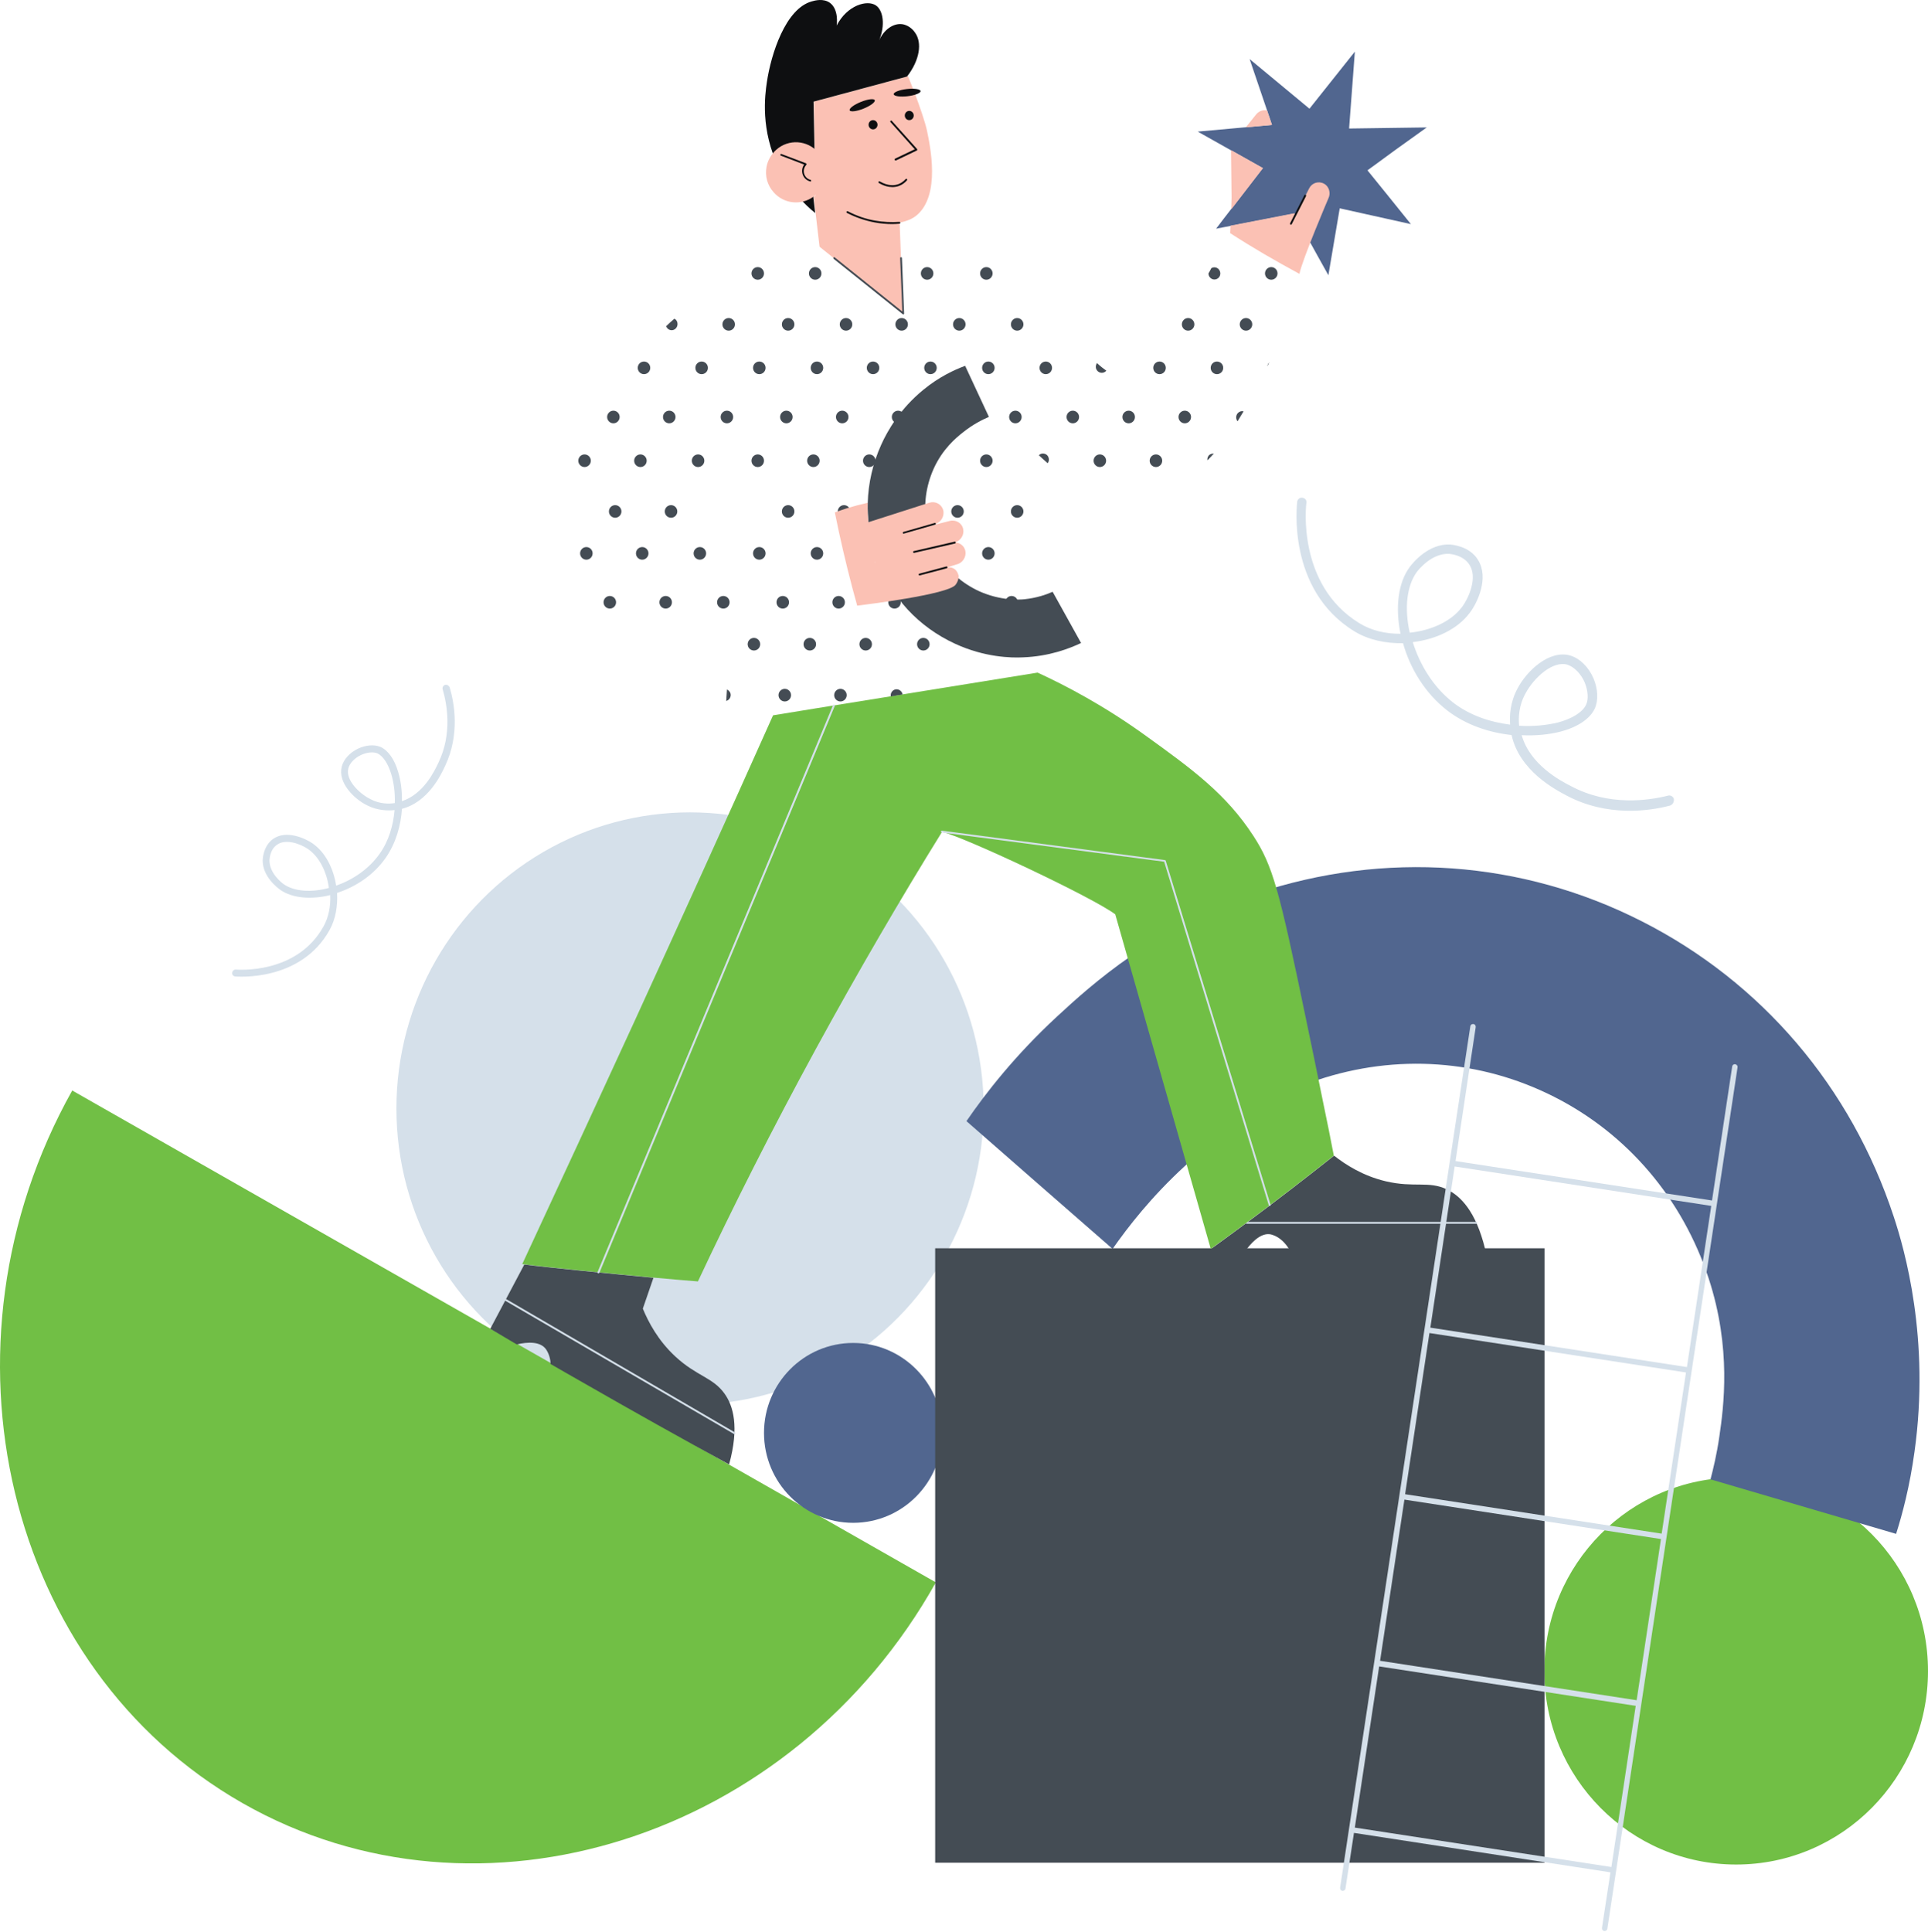 <svg width="481" height="482" viewBox="0 0 481 482" fill="none" xmlns="http://www.w3.org/2000/svg">
<ellipse cx="172.151" cy="276.538" rx="73.254" ry="73.886" fill="#D5E0EA"/>
<ellipse cx="433.14" cy="416.86" rx="47.86" ry="48.273" fill="#71BF45"/>
<path fill-rule="evenodd" clip-rule="evenodd" d="M233.476 394.744C197.686 458.635 119.632 483.484 60.552 449.838C1.471 416.192 -17.772 335.931 18.017 272.04C89.822 312.941 161.671 353.842 233.476 394.744Z" fill="#71BF45"/>
<path fill-rule="evenodd" clip-rule="evenodd" d="M473.043 382.644C457.623 378.11 442.158 373.577 426.738 369.043C427.412 366.459 428.312 362.786 428.941 358.389C430.02 351.044 431.998 336.355 426.289 318.945C419.725 298.996 406.058 282.901 387.716 273.607C369.374 264.313 348.425 262.817 328.644 269.436C313.269 274.559 303.828 283.31 295.646 290.836C287.284 298.498 281.44 306.024 277.574 311.555C265.436 300.946 253.252 290.337 241.114 279.683C245.97 272.61 253.297 263.225 263.637 253.659C272.359 245.589 288.093 231.307 313.404 222.875C345.502 212.175 379.669 214.623 409.565 229.811C439.506 244.999 461.804 271.159 472.459 303.53C475.156 311.691 481.585 333.997 477.628 362.197C476.46 370.72 474.616 377.702 473.043 382.644Z" fill="#51668F"/>
<ellipse cx="212.849" cy="357.453" rx="22.244" ry="22.436" fill="#51668F"/>
<path fill-rule="evenodd" clip-rule="evenodd" d="M233.308 311.401V464.684H385.334V311.401H233.308Z" fill="#444C54"/>
<path fill-rule="evenodd" clip-rule="evenodd" d="M111.784 170.999C111.919 171.089 112.099 171.271 112.189 171.497C113.357 175.44 114.751 183.234 111.065 191.028C110.031 193.294 106.795 200.091 100.277 201.767C100.008 205.982 98.749 210.377 96.187 214.048C93.176 218.352 88.681 221.253 84.096 222.748C84.276 225.965 83.737 229.273 82.253 231.947C75.017 245.088 58.881 243.593 58.701 243.593C58.206 243.547 57.847 243.139 57.937 242.641C57.982 242.188 58.386 241.825 58.881 241.871C59.015 241.871 74.028 243.23 80.725 231.086C81.984 228.82 82.523 226.056 82.388 223.292C77.579 224.47 72.949 224.062 69.983 222.023C69.219 221.479 65.488 218.67 65.533 214.591C65.533 214.455 65.623 211.011 68.185 209.244C71.421 207.024 76.051 209.063 78.028 210.422C78.028 210.422 78.028 210.422 78.073 210.468C81.175 212.643 83.197 216.63 83.871 220.935C88.007 219.485 92.007 216.812 94.704 213.005C96.996 209.788 98.12 205.846 98.435 202.085C96.772 202.266 94.254 202.22 91.692 200.952C88.366 199.366 84.231 195.242 85.265 191.254C85.714 189.442 87.243 187.765 89.31 186.768C91.243 185.862 93.311 185.681 94.884 186.315C96.772 187.131 98.39 189.351 99.334 192.568C99.963 194.653 100.322 197.145 100.277 199.864C105.626 198.097 108.368 192.433 109.402 190.212C112.863 183.007 111.514 175.666 110.436 171.95C110.301 171.497 110.571 170.999 111.02 170.863C111.29 170.772 111.604 170.863 111.784 170.999ZM98.495 200.334C98.585 197.702 98.225 195.161 97.596 193.073C96.787 190.441 95.528 188.58 94.179 187.945C93.1 187.491 91.527 187.673 90.044 188.353C88.426 189.125 87.212 190.441 86.897 191.712C86.178 194.571 89.639 197.975 92.381 199.336C94.764 200.607 97.056 200.561 98.495 200.334ZM82.062 221.508C81.523 217.566 79.726 213.85 76.984 211.902C76.984 211.902 76.984 211.902 76.939 211.856C75.052 210.542 71.322 209.137 69.121 210.723C67.233 211.992 67.233 214.666 67.233 214.666C67.233 217.838 70.244 220.194 70.828 220.602C73.479 222.415 77.703 222.687 82.062 221.508Z" fill="#D5E0EA"/>
<path fill-rule="evenodd" clip-rule="evenodd" d="M417.335 200.457C417.2 200.639 416.93 200.866 416.66 200.956C411.351 202.362 400.914 203.813 390.836 198.462C387.912 196.92 379.049 192.249 377.115 183.36C371.536 182.771 365.733 180.866 361.009 177.193C355.475 172.884 351.786 166.717 350.031 160.458C345.803 160.549 341.394 159.642 337.929 157.511C320.834 147.08 323.623 125.402 323.623 125.176C323.713 124.541 324.253 124.042 324.973 124.178C325.602 124.269 326.052 124.813 325.917 125.493C325.872 125.674 323.398 145.855 339.144 155.47C342.068 157.284 345.713 158.145 349.402 158.1C348.052 151.57 348.817 145.311 351.696 141.456C352.461 140.413 356.375 135.561 361.819 135.833C361.999 135.878 366.587 136.105 368.747 139.688C371.536 144.177 368.612 150.345 366.677 152.885C366.677 152.885 366.677 152.885 366.632 152.93C363.618 156.966 358.219 159.506 352.461 160.186C354.215 165.81 357.545 171.342 362.448 175.197C366.632 178.462 371.761 180.14 376.755 180.775C376.575 178.553 376.755 175.152 378.599 171.751C380.894 167.352 386.563 162 391.781 163.542C394.166 164.268 396.28 166.354 397.54 169.211C398.665 171.887 398.8 174.698 397.855 176.785C396.685 179.279 393.671 181.365 389.352 182.499C386.563 183.224 383.188 183.587 379.634 183.406C381.704 190.707 389.127 194.698 392.006 196.149C401.409 201.138 411.216 199.732 416.21 198.462C416.795 198.326 417.47 198.734 417.605 199.324C417.65 199.777 417.515 200.185 417.335 200.457ZM378.994 181.049C382.511 181.275 385.893 180.913 388.689 180.234C392.207 179.283 394.777 177.697 395.679 175.841C396.355 174.437 396.175 172.308 395.363 170.27C394.416 168.051 392.703 166.375 391.079 165.831C387.336 164.699 382.647 169.183 380.662 172.851C378.859 176.022 378.813 179.056 378.994 181.049ZM351.709 157.837C356.966 157.293 361.998 155.072 364.694 151.491C364.694 151.491 364.694 151.491 364.739 151.445C366.581 148.952 368.603 144.011 366.626 140.928C365.053 138.344 361.504 138.163 361.504 138.163C357.281 137.981 354.046 141.925 353.461 142.696C350.9 146.232 350.361 151.944 351.709 157.837Z" fill="#D5E0EA"/>
<path fill-rule="evenodd" clip-rule="evenodd" d="M231.237 32.461C230.787 30.419 229.485 26.653 228.272 23.386C228.092 22.932 227.913 22.478 227.733 22.024C227.284 20.845 226.834 19.755 226.475 18.893C226.43 18.939 226.385 18.984 226.34 19.075C218.569 21.162 210.798 23.25 203.026 25.337C203.116 29.285 203.161 33.233 203.251 37.226C203.296 39.268 203.341 41.265 203.386 43.307C203.431 45.122 203.476 46.892 203.476 48.707C203.476 48.843 203.476 49.025 203.476 49.161C203.476 49.025 203.476 48.888 203.476 48.707C203.341 48.843 203.161 48.979 202.981 49.115L203.476 53.154L204.464 61.549C211.427 67.13 218.389 72.757 225.352 78.384C225.038 70.897 224.723 63.41 224.454 55.922C224.454 55.786 224.454 55.695 224.454 55.559C224.499 55.559 224.543 55.559 224.588 55.514C226.116 55.151 227.463 54.742 228.766 53.653C234.651 48.571 232.09 36.545 231.237 32.461Z" fill="#FBC1B4"/>
<path fill-rule="evenodd" clip-rule="evenodd" d="M223.433 40.036C223.342 40.036 223.252 39.99 223.207 39.9C223.162 39.81 223.207 39.675 223.297 39.584L228.215 37.237L222.169 30.467C222.079 30.376 222.079 30.241 222.169 30.151C222.259 30.06 222.395 30.06 222.485 30.151L228.802 37.192C228.847 37.237 228.847 37.327 228.847 37.373C228.847 37.463 228.802 37.508 228.712 37.553L223.523 40.036C223.523 39.99 223.478 40.036 223.433 40.036Z" fill="#0E0F11"/>
<ellipse cx="217.809" cy="31.123" rx="1.115" ry="1.153" fill="#0E0F11"/>
<ellipse cx="226.842" cy="28.818" rx="1.115" ry="1.153" fill="#0E0F11"/>
<path fill-rule="evenodd" clip-rule="evenodd" d="M222.637 46.671C221.69 46.671 220.563 46.406 219.255 45.654C219.165 45.61 219.12 45.478 219.165 45.345C219.21 45.257 219.346 45.213 219.481 45.257C223.72 47.687 225.884 44.682 225.929 44.682C226.019 44.594 226.155 44.55 226.245 44.638C226.335 44.727 226.38 44.859 226.29 44.948C226.245 44.992 225.027 46.671 222.637 46.671Z" fill="#0E0F11"/>
<path fill-rule="evenodd" clip-rule="evenodd" d="M226.422 18.914C226.378 18.959 226.333 19.004 226.288 19.095C218.514 21.183 210.74 23.271 202.965 25.359C203.1 31.35 203.19 37.342 203.325 43.288L202.202 43.152L203.37 53.137C200.943 51.185 197.169 47.509 194.338 41.881C189.664 32.485 190.833 23.77 191.327 20.457C192.36 13.512 195.955 2.165 202.516 0.349C203.28 0.122 205.437 -0.468 207.055 0.713C209.257 2.347 208.807 6.023 208.717 6.386C211.369 1.257 216.357 -0.104 218.514 1.348C220.356 2.573 220.895 6.341 219.322 10.063C220.536 7.385 222.828 5.796 224.984 6.023C226.962 6.25 228.13 7.884 228.265 8.111C230.152 10.698 229.388 15.01 226.422 18.914Z" fill="#0E0F11"/>
<path fill-rule="evenodd" clip-rule="evenodd" d="M204.157 38.048C201.419 34.919 196.75 34.601 193.653 37.368C192.352 38.547 191.499 40.089 191.229 41.676C190.825 43.853 191.409 46.166 192.98 47.935C195.538 50.883 199.892 51.337 202.99 49.024C203.169 48.888 203.349 48.752 203.483 48.615C206.536 45.94 206.85 41.178 204.157 38.048Z" fill="#FBC1B4"/>
<path fill-rule="evenodd" clip-rule="evenodd" d="M202.188 45.265H202.143C201.245 45.038 200.482 44.359 200.212 43.407C199.988 42.591 200.123 41.73 200.616 41.05L194.825 38.83C194.691 38.785 194.646 38.649 194.691 38.558C194.736 38.422 194.87 38.377 194.96 38.422L201.065 40.733C201.155 40.779 201.2 40.824 201.2 40.914C201.2 41.005 201.2 41.05 201.155 41.141C200.616 41.73 200.392 42.546 200.616 43.316C200.841 44.087 201.424 44.676 202.188 44.857C202.322 44.903 202.367 44.993 202.367 45.129C202.367 45.22 202.277 45.265 202.188 45.265Z" fill="#0E0F11"/>
<ellipse cx="215.108" cy="26.259" rx="3.373" ry="0.9" transform="rotate(-21.956 215.108 26.259)" fill="#0E0F11"/>
<ellipse cx="226.312" cy="23.11" rx="3.373" ry="0.9" transform="rotate(-6.707 226.312 23.11)" fill="#0E0F11"/>
<path fill-rule="evenodd" clip-rule="evenodd" d="M222.592 55.893C221.156 55.893 219.675 55.758 218.239 55.489C215.816 55.04 213.482 54.232 211.283 53.109C211.193 53.064 211.149 52.93 211.193 52.795C211.238 52.705 211.373 52.66 211.508 52.705C213.662 53.828 215.95 54.636 218.329 55.04C220.348 55.399 222.367 55.489 224.387 55.354C224.521 55.354 224.611 55.444 224.611 55.578C224.611 55.713 224.521 55.803 224.387 55.803C223.848 55.848 223.22 55.893 222.592 55.893Z" fill="#0E0F11"/>
<path fill-rule="evenodd" clip-rule="evenodd" d="M317.394 308.03C319.283 308.62 320.677 310.118 321.577 311.57C337.902 311.57 354.182 311.57 370.507 311.57C368.169 302.04 364.301 298.319 361.018 296.731C356.431 294.507 352.878 296.368 345.727 294.689C339.971 293.328 335.653 290.514 332.82 288.291C329.402 291.013 325.939 293.691 322.431 296.413C315.595 301.677 308.804 306.714 302.104 311.57C305.072 311.57 308.04 311.57 311.053 311.57C312.717 309.392 315.056 307.259 317.394 308.03Z" fill="#444C54"/>
<path fill-rule="evenodd" clip-rule="evenodd" d="M180.819 347.749C177.898 343.581 173.899 343.4 168.507 338.417C164.148 334.385 161.767 329.81 160.374 326.458C161.272 323.875 162.126 321.339 163.025 318.757C152.061 317.715 136.783 316.22 130.806 315.45C127.975 320.795 125.144 326.141 122.313 331.486C124.515 332.8 126.717 334.068 128.919 335.382C131.615 334.748 134.895 334.566 136.288 336.696C137.007 337.828 137.322 339.051 137.367 340.274C139.973 341.769 142.624 343.309 145.275 344.804C157.588 351.871 169.81 358.712 181.897 365.325C184.504 355.858 182.886 350.693 180.819 347.749Z" fill="#444C54"/>
<path fill-rule="evenodd" clip-rule="evenodd" d="M183.227 357.791C183.182 357.791 183.137 357.791 183.137 357.745L126.044 324.478C125.954 324.432 125.909 324.297 125.954 324.161C125.999 324.07 126.134 324.025 126.269 324.07L183.362 357.338C183.452 357.383 183.497 357.519 183.452 357.655C183.407 357.745 183.317 357.791 183.227 357.791Z" fill="#D5E0EA"/>
<path fill-rule="evenodd" clip-rule="evenodd" d="M368.332 305.272H311.026C310.891 305.272 310.801 305.182 310.801 305.047C310.801 304.912 310.891 304.822 311.026 304.822H368.332C368.466 304.822 368.556 304.912 368.556 305.047C368.556 305.182 368.466 305.272 368.332 305.272Z" fill="#D5E0EA"/>
<path fill-rule="evenodd" clip-rule="evenodd" d="M330.203 275.509C328.54 267.348 327.056 260.004 325.707 253.657C319.099 221.785 317.526 215.982 312.715 208.547C305.882 198.029 297.385 191.863 286.012 183.658C275.492 176.041 265.872 171.009 258.859 167.79C257.645 167.971 242 170.51 225.142 173.23C209.003 175.814 193.943 178.262 192.864 178.444C181.445 204.014 169.847 229.493 158.203 254.972C148.943 275.146 139.637 295.23 130.286 315.36C130.466 315.36 130.646 315.405 130.826 315.405C136.805 316.176 152.09 317.672 163.059 318.715C168.094 319.168 172.23 319.531 174.118 319.667C182.884 300.988 192.684 281.584 203.608 261.545C214.083 242.368 224.603 224.324 235.032 207.504C241.146 209.046 272.615 223.871 278.234 228.087C286.192 255.924 294.104 283.76 302.061 311.551C308.759 306.7 315.547 301.668 322.381 296.409C325.887 293.689 329.349 291.014 332.765 288.294C331.911 283.851 331.057 279.544 330.203 275.509Z" fill="#71BF45"/>
<path fill-rule="evenodd" clip-rule="evenodd" d="M316.752 300.83C316.662 300.83 316.572 300.784 316.527 300.648L290.428 214.971L234.95 207.672C234.815 207.672 234.726 207.536 234.77 207.4C234.77 207.264 234.905 207.173 235.04 207.219L290.652 214.563C290.742 214.563 290.832 214.653 290.832 214.699L316.976 300.558C317.021 300.694 316.931 300.784 316.841 300.83C316.796 300.83 316.796 300.83 316.752 300.83Z" fill="#D5E0EA"/>
<path fill-rule="evenodd" clip-rule="evenodd" d="M149.315 317.642C149.27 317.642 149.27 317.642 149.225 317.642C149.09 317.597 149.045 317.461 149.09 317.325L207.812 175.927C207.857 175.791 207.992 175.746 208.127 175.791C208.262 175.837 208.306 175.973 208.262 176.109L149.539 317.506C149.494 317.597 149.405 317.642 149.315 317.642Z" fill="#D5E0EA"/>
<ellipse cx="189.044" cy="68.207" rx="1.561" ry="1.574" fill="#444C54"/>
<ellipse cx="203.372" cy="68.207" rx="1.561" ry="1.574" fill="#444C54"/>
<ellipse cx="231.301" cy="68.207" rx="1.561" ry="1.574" fill="#444C54"/>
<ellipse cx="246.076" cy="68.207" rx="1.561" ry="1.574" fill="#444C54"/>
<path fill-rule="evenodd" clip-rule="evenodd" d="M304.012 69.287C303.437 69.871 302.507 69.871 301.932 69.287C301.622 68.973 301.489 68.614 301.489 68.21C301.755 67.761 301.976 67.356 302.197 66.907C302.773 66.548 303.525 66.638 304.012 67.132C304.588 67.761 304.588 68.704 304.012 69.287Z" fill="#444C54"/>
<ellipse cx="317.154" cy="68.207" rx="1.561" ry="1.574" fill="#444C54"/>
<path fill-rule="evenodd" clip-rule="evenodd" d="M168.596 81.931C168.026 82.526 167.106 82.526 166.536 81.931C166.361 81.749 166.273 81.566 166.186 81.383C166.843 80.743 167.544 80.103 168.245 79.509C168.377 79.555 168.508 79.692 168.64 79.784C169.166 80.378 169.166 81.337 168.596 81.931Z" fill="#444C54"/>
<ellipse cx="181.796" cy="80.915" rx="1.561" ry="1.574" fill="#444C54"/>
<ellipse cx="196.626" cy="80.915" rx="1.561" ry="1.574" fill="#444C54"/>
<ellipse cx="211.065" cy="80.915" rx="1.561" ry="1.574" fill="#444C54"/>
<ellipse cx="224.945" cy="80.915" rx="1.561" ry="1.574" fill="#444C54"/>
<ellipse cx="239.328" cy="80.915" rx="1.561" ry="1.574" fill="#444C54"/>
<ellipse cx="253.768" cy="80.915" rx="1.561" ry="1.574" fill="#444C54"/>
<ellipse cx="296.414" cy="80.915" rx="1.561" ry="1.574" fill="#444C54"/>
<ellipse cx="310.854" cy="80.915" rx="1.561" ry="1.574" fill="#444C54"/>
<ellipse cx="160.667" cy="91.767" rx="1.561" ry="1.574" fill="#444C54"/>
<ellipse cx="175.05" cy="91.767" rx="1.561" ry="1.574" fill="#444C54"/>
<ellipse cx="189.434" cy="91.767" rx="1.561" ry="1.574" fill="#444C54"/>
<ellipse cx="203.817" cy="91.767" rx="1.561" ry="1.574" fill="#444C54"/>
<ellipse cx="217.809" cy="91.767" rx="1.561" ry="1.574" fill="#444C54"/>
<ellipse cx="232.136" cy="91.767" rx="1.561" ry="1.574" fill="#444C54"/>
<ellipse cx="246.578" cy="91.767" rx="1.561" ry="1.574" fill="#444C54"/>
<ellipse cx="260.905" cy="91.767" rx="1.561" ry="1.574" fill="#444C54"/>
<path fill-rule="evenodd" clip-rule="evenodd" d="M276.011 92.476C275.966 92.521 275.966 92.521 275.922 92.566C275.343 93.151 274.407 93.151 273.828 92.566C273.293 92.026 273.249 91.171 273.694 90.587C274.452 91.306 275.254 91.936 276.011 92.476Z" fill="#444C54"/>
<ellipse cx="289.281" cy="91.767" rx="1.561" ry="1.574" fill="#444C54"/>
<ellipse cx="303.606" cy="91.767" rx="1.561" ry="1.574" fill="#444C54"/>
<path fill-rule="evenodd" clip-rule="evenodd" d="M316.708 90.305C316.525 90.677 316.343 91.002 316.206 91.374C316.206 91.002 316.389 90.677 316.662 90.398C316.662 90.352 316.708 90.352 316.708 90.305Z" fill="#444C54"/>
<ellipse cx="153.03" cy="104.025" rx="1.561" ry="1.574" fill="#444C54"/>
<ellipse cx="166.967" cy="104.025" rx="1.561" ry="1.574" fill="#444C54"/>
<ellipse cx="181.35" cy="104.025" rx="1.561" ry="1.574" fill="#444C54"/>
<ellipse cx="196.18" cy="104.025" rx="1.561" ry="1.574" fill="#444C54"/>
<ellipse cx="210.117" cy="104.025" rx="1.561" ry="1.574" fill="#444C54"/>
<ellipse cx="224.053" cy="104.026" rx="1.561" ry="1.574" fill="#444C54"/>
<ellipse cx="238.437" cy="104.026" rx="1.561" ry="1.574" fill="#444C54"/>
<ellipse cx="253.322" cy="104.026" rx="1.561" ry="1.574" fill="#444C54"/>
<ellipse cx="267.648" cy="104.026" rx="1.561" ry="1.574" fill="#444C54"/>
<ellipse cx="281.586" cy="104.026" rx="1.561" ry="1.574" fill="#444C54"/>
<ellipse cx="295.579" cy="104.025" rx="1.561" ry="1.574" fill="#444C54"/>
<path fill-rule="evenodd" clip-rule="evenodd" d="M310.241 102.615C309.743 103.441 309.246 104.268 308.748 105.094C308.25 104.497 308.296 103.579 308.839 103.028C309.246 102.615 309.789 102.478 310.241 102.615Z" fill="#444C54"/>
<ellipse cx="145.838" cy="114.934" rx="1.561" ry="1.574" fill="#444C54"/>
<ellipse cx="159.775" cy="114.934" rx="1.561" ry="1.574" fill="#444C54"/>
<ellipse cx="174.159" cy="114.934" rx="1.561" ry="1.574" fill="#444C54"/>
<ellipse cx="189.044" cy="114.934" rx="1.561" ry="1.574" fill="#444C54"/>
<ellipse cx="202.925" cy="114.934" rx="1.561" ry="1.574" fill="#444C54"/>
<ellipse cx="216.863" cy="114.934" rx="1.561" ry="1.574" fill="#444C54"/>
<ellipse cx="231.301" cy="114.934" rx="1.561" ry="1.574" fill="#444C54"/>
<ellipse cx="246.076" cy="114.934" rx="1.561" ry="1.574" fill="#444C54"/>
<path fill-rule="evenodd" clip-rule="evenodd" d="M261.382 115.553C260.588 114.873 259.837 114.194 259.175 113.56C259.749 112.971 260.676 113.016 261.25 113.56C261.78 114.149 261.824 114.964 261.382 115.553Z" fill="#444C54"/>
<ellipse cx="274.395" cy="114.934" rx="1.561" ry="1.574" fill="#444C54"/>
<ellipse cx="288.387" cy="114.934" rx="1.561" ry="1.574" fill="#444C54"/>
<path fill-rule="evenodd" clip-rule="evenodd" d="M302.827 113.135C302.326 113.712 301.78 114.289 301.233 114.822C301.142 114.378 301.324 113.889 301.643 113.534C301.962 113.268 302.371 113.135 302.827 113.135Z" fill="#444C54"/>
<ellipse cx="153.476" cy="127.586" rx="1.561" ry="1.574" fill="#444C54"/>
<ellipse cx="167.413" cy="127.586" rx="1.561" ry="1.574" fill="#444C54"/>
<ellipse cx="196.626" cy="127.586" rx="1.561" ry="1.574" fill="#444C54"/>
<ellipse cx="210.563" cy="127.586" rx="1.561" ry="1.574" fill="#444C54"/>
<ellipse cx="224.555" cy="127.586" rx="1.561" ry="1.574" fill="#444C54"/>
<ellipse cx="238.883" cy="127.586" rx="1.561" ry="1.574" fill="#444C54"/>
<ellipse cx="253.768" cy="127.586" rx="1.561" ry="1.574" fill="#444C54"/>
<ellipse cx="146.285" cy="138.045" rx="1.561" ry="1.574" fill="#444C54"/>
<ellipse cx="160.222" cy="138.045" rx="1.561" ry="1.574" fill="#444C54"/>
<ellipse cx="174.604" cy="138.045" rx="1.561" ry="1.574" fill="#444C54"/>
<ellipse cx="189.434" cy="138.045" rx="1.561" ry="1.574" fill="#444C54"/>
<ellipse cx="203.817" cy="138.045" rx="1.561" ry="1.574" fill="#444C54"/>
<ellipse cx="217.308" cy="138.045" rx="1.561" ry="1.574" fill="#444C54"/>
<ellipse cx="231.691" cy="138.045" rx="1.561" ry="1.574" fill="#444C54"/>
<ellipse cx="246.578" cy="138.045" rx="1.561" ry="1.574" fill="#444C54"/>
<ellipse cx="152.137" cy="150.247" rx="1.561" ry="1.574" fill="#444C54"/>
<ellipse cx="166.076" cy="150.247" rx="1.561" ry="1.574" fill="#444C54"/>
<ellipse cx="180.459" cy="150.247" rx="1.561" ry="1.574" fill="#444C54"/>
<ellipse cx="195.286" cy="150.247" rx="1.561" ry="1.574" fill="#444C54"/>
<ellipse cx="209.224" cy="150.247" rx="1.561" ry="1.574" fill="#444C54"/>
<ellipse cx="223.163" cy="150.247" rx="1.561" ry="1.574" fill="#444C54"/>
<ellipse cx="237.601" cy="150.247" rx="1.561" ry="1.574" fill="#444C54"/>
<ellipse cx="252.372" cy="150.247" rx="1.561" ry="1.574" fill="#444C54"/>
<ellipse cx="188.094" cy="160.705" rx="1.561" ry="1.574" fill="#444C54"/>
<ellipse cx="202.032" cy="160.705" rx="1.561" ry="1.574" fill="#444C54"/>
<ellipse cx="215.971" cy="160.705" rx="1.561" ry="1.574" fill="#444C54"/>
<ellipse cx="230.354" cy="160.705" rx="1.561" ry="1.574" fill="#444C54"/>
<ellipse cx="245.182" cy="160.705" rx="1.561" ry="1.574" fill="#444C54"/>
<ellipse cx="259.622" cy="160.705" rx="1.561" ry="1.574" fill="#444C54"/>
<path fill-rule="evenodd" clip-rule="evenodd" d="M181.859 174.466C181.679 174.648 181.409 174.784 181.184 174.875C181.229 173.919 181.319 172.963 181.364 172.008C181.544 172.099 181.724 172.19 181.859 172.372C182.445 172.872 182.445 173.874 181.859 174.466Z" fill="#444C54"/>
<ellipse cx="195.788" cy="173.413" rx="1.561" ry="1.574" fill="#444C54"/>
<ellipse cx="209.671" cy="173.413" rx="1.561" ry="1.574" fill="#444C54"/>
<path fill-rule="evenodd" clip-rule="evenodd" d="M225.169 173.253C224.193 173.389 223.217 173.57 222.24 173.751C222.152 173.253 222.285 172.755 222.64 172.393C223.217 171.804 224.148 171.804 224.725 172.393C224.991 172.619 225.124 172.936 225.169 173.253Z" fill="#444C54"/>
<path fill-rule="evenodd" clip-rule="evenodd" d="M225.379 78.441C225.334 78.441 225.289 78.441 225.244 78.396L207.981 64.571C207.891 64.48 207.846 64.344 207.936 64.253C208.026 64.163 208.161 64.117 208.251 64.208L225.108 77.716L224.567 64.389C224.567 64.253 224.658 64.163 224.793 64.163C224.928 64.163 225.018 64.253 225.018 64.389L225.559 78.214C225.559 78.305 225.514 78.396 225.424 78.441C225.469 78.441 225.424 78.441 225.379 78.441Z" fill="#444C54"/>
<path fill-rule="evenodd" clip-rule="evenodd" d="M355.953 31.788C349.479 31.878 343.05 31.969 336.576 32.06C337.07 25.665 337.52 19.271 338.014 12.877C334.238 17.638 330.461 22.4 326.685 27.116C321.694 22.99 316.749 18.863 311.759 14.736C313.197 18.999 314.681 23.307 316.12 27.57C316.524 28.749 316.929 29.974 317.333 31.153C315.175 31.334 313.017 31.561 310.814 31.742C306.813 32.105 302.812 32.468 298.811 32.831C301.553 34.372 304.295 35.914 307.038 37.456C309.691 38.953 312.388 40.449 315.041 41.946C312.388 45.392 309.735 48.794 307.083 52.24C305.869 53.827 304.61 55.415 303.396 57.047C304.565 56.821 305.779 56.594 306.948 56.367C312.253 55.324 317.603 54.326 322.908 53.283C322.953 53.329 322.953 53.374 322.998 53.419L323.178 53.782C324.257 55.732 325.336 57.637 326.37 59.587C328.034 62.625 329.742 65.664 331.406 68.657C332.35 63.079 333.294 57.546 334.238 51.968C340.172 53.283 346.062 54.598 351.997 55.913C348.4 51.424 344.758 46.934 341.162 42.49C346.017 38.907 350.963 35.325 355.953 31.788Z" fill="#51668F"/>
<path fill-rule="evenodd" clip-rule="evenodd" d="M230.408 97.197C224.568 101.955 221.424 107.438 219.852 110.927C217.741 115.594 216.618 120.533 216.483 125.472C216.438 127.33 216.528 129.187 216.752 131.045C217.112 133.945 217.786 136.8 218.819 139.609C219.313 141.014 219.942 142.373 220.615 143.687C221.065 144.594 221.559 145.454 222.098 146.315C223.355 148.354 224.838 150.303 226.455 152.07C229.734 155.604 233.732 158.504 238.269 160.589C245.725 164.032 252.373 164.123 255.158 163.987C261.761 163.761 266.837 161.767 269.712 160.407C267.331 156.148 264.995 151.889 262.615 147.629C261.087 148.309 258.662 149.17 255.607 149.487C254.349 149.623 249.588 149.895 244.198 147.448C240.02 145.5 236.562 142.464 234.226 138.658C233.417 137.389 232.744 136.03 232.249 134.58C231.755 133.22 231.396 131.861 231.171 130.501C230.363 125.97 230.992 121.303 232.923 116.953C235.169 111.969 238.538 109.205 240.2 107.891C242.671 105.897 245.051 104.719 246.713 103.994C244.737 99.734 242.76 95.52 240.784 91.261C238.089 92.258 234.271 94.025 230.408 97.197Z" fill="#444C54"/>
<path fill-rule="evenodd" clip-rule="evenodd" d="M208.276 127.83C208.591 129.417 208.951 131.004 209.266 132.591C210.659 138.984 212.188 145.15 213.852 151.09C215.605 150.863 236.558 148.324 238.401 145.875C239.255 144.742 239.165 143.699 239.165 143.699C239.165 143.654 238.986 142.611 238.176 141.976C237.277 141.341 236.288 141.568 236.153 141.568C237.007 141.296 237.861 141.069 238.671 140.797C240.199 140.435 241.144 138.893 240.829 137.397C240.559 136.173 239.48 135.357 238.266 135.311C239.705 134.858 240.604 133.407 240.289 131.956C239.975 130.46 238.446 129.553 236.917 129.961L231.342 131.367L233.365 130.732C234.849 130.233 235.703 128.646 235.299 127.195C234.849 125.744 233.32 124.928 231.792 125.427L229.364 126.198L216.639 130.278C216.459 128.646 216.415 127.014 216.459 125.427C214.841 125.79 213.087 126.243 211.289 126.787C210.255 127.15 209.221 127.467 208.276 127.83ZM218.423 140.237C218.378 140.237 218.289 140.282 218.245 140.327C218.245 140.282 218.2 140.237 218.2 140.237C218.289 140.237 218.334 140.237 218.423 140.237Z" fill="#FBC1B4"/>
<path fill-rule="evenodd" clip-rule="evenodd" d="M225.461 133.152C225.371 133.152 225.282 133.107 225.237 132.973C225.192 132.839 225.282 132.749 225.371 132.704L233.194 130.465C233.329 130.42 233.419 130.51 233.463 130.599C233.508 130.734 233.419 130.823 233.329 130.868L225.506 133.107C225.506 133.152 225.506 133.152 225.461 133.152Z" fill="#0E0F11"/>
<path fill-rule="evenodd" clip-rule="evenodd" d="M228.026 137.932C227.936 137.932 227.846 137.842 227.801 137.751C227.756 137.616 227.846 137.525 227.981 137.48L238.155 135.132C238.29 135.087 238.38 135.177 238.425 135.313C238.47 135.448 238.38 135.539 238.245 135.584L228.026 137.932C228.071 137.932 228.071 137.932 228.026 137.932Z" fill="#0E0F11"/>
<path fill-rule="evenodd" clip-rule="evenodd" d="M229.42 143.555C229.33 143.555 229.239 143.51 229.194 143.376C229.149 143.242 229.239 143.152 229.375 143.107L236.092 141.317C236.227 141.272 236.317 141.362 236.362 141.496C236.408 141.631 236.317 141.72 236.182 141.765L229.42 143.555Z" fill="#0E0F11"/>
<path fill-rule="evenodd" clip-rule="evenodd" d="M307.253 49.38L307.118 37.676C307.118 37.676 307.118 37.676 307.118 37.631V37.449C309.761 38.946 312.448 40.443 315.09 41.94C312.448 45.388 309.805 48.79 307.163 52.238L307.253 49.38Z" fill="#FBC1B4"/>
<path fill-rule="evenodd" clip-rule="evenodd" d="M317.321 31.173C315.162 31.357 313.003 31.586 310.799 31.77L313.408 28.51C313.993 27.822 314.802 27.454 315.657 27.5C315.792 27.5 315.972 27.546 316.107 27.546C316.512 28.74 316.917 29.98 317.321 31.173Z" fill="#FBC1B4"/>
<path fill-rule="evenodd" clip-rule="evenodd" d="M331.411 49.488C331.411 49.488 324.946 64.599 324.182 68.319C321.309 66.777 318.345 65.098 315.292 63.328C312.373 61.604 309.545 59.879 306.896 58.155L306.985 56.295C312.284 55.251 317.627 54.253 322.925 53.209C322.97 53.254 322.97 53.3 323.015 53.345C323.06 53.481 323.15 53.572 323.195 53.708L326.607 46.992C327.281 45.631 328.942 45.087 330.289 45.813C331.546 46.448 332.085 48.127 331.411 49.488Z" fill="#FBC1B4"/>
<path fill-rule="evenodd" clip-rule="evenodd" d="M322.035 56.061C321.989 56.061 321.944 56.061 321.944 56.016C321.854 55.97 321.808 55.834 321.854 55.697L325.425 48.691C325.47 48.6 325.606 48.555 325.742 48.6C325.832 48.646 325.877 48.782 325.832 48.919L322.261 55.925C322.215 56.016 322.125 56.061 322.035 56.061Z" fill="#0E0F11"/>
<path fill-rule="evenodd" clip-rule="evenodd" d="M432.911 265.477C432.552 265.432 432.192 265.658 432.147 266.066L427.115 299.478L363.131 289.64L368.163 256.229C368.208 255.866 367.983 255.503 367.579 255.458C367.22 255.413 366.86 255.639 366.815 256.047L361.648 290.093L336.531 456.379L334.329 470.932C334.284 471.294 334.509 471.657 334.913 471.702C334.958 471.702 335.003 471.702 335.003 471.702C335.317 471.702 335.632 471.476 335.677 471.113L337.789 457.241L401.773 467.078L399.661 480.951C399.616 481.313 399.841 481.676 400.245 481.721C400.29 481.721 400.335 481.721 400.335 481.721C400.65 481.721 400.964 481.495 401.009 481.132L433.495 266.202C433.54 265.885 433.271 265.568 432.911 265.477ZM426.923 300.826L420.855 341.034L356.847 331.197L362.915 290.989L426.923 300.826ZM414.555 382.588L350.548 372.751L356.616 332.543L420.624 342.38L414.555 382.588ZM408.313 424.142L344.305 414.305L350.373 374.097L414.381 383.934L408.313 424.142ZM338.004 455.915L344.073 415.707L408.081 425.544L402.012 465.752L338.004 455.915Z" fill="#D5E0EA"/>
</svg>
